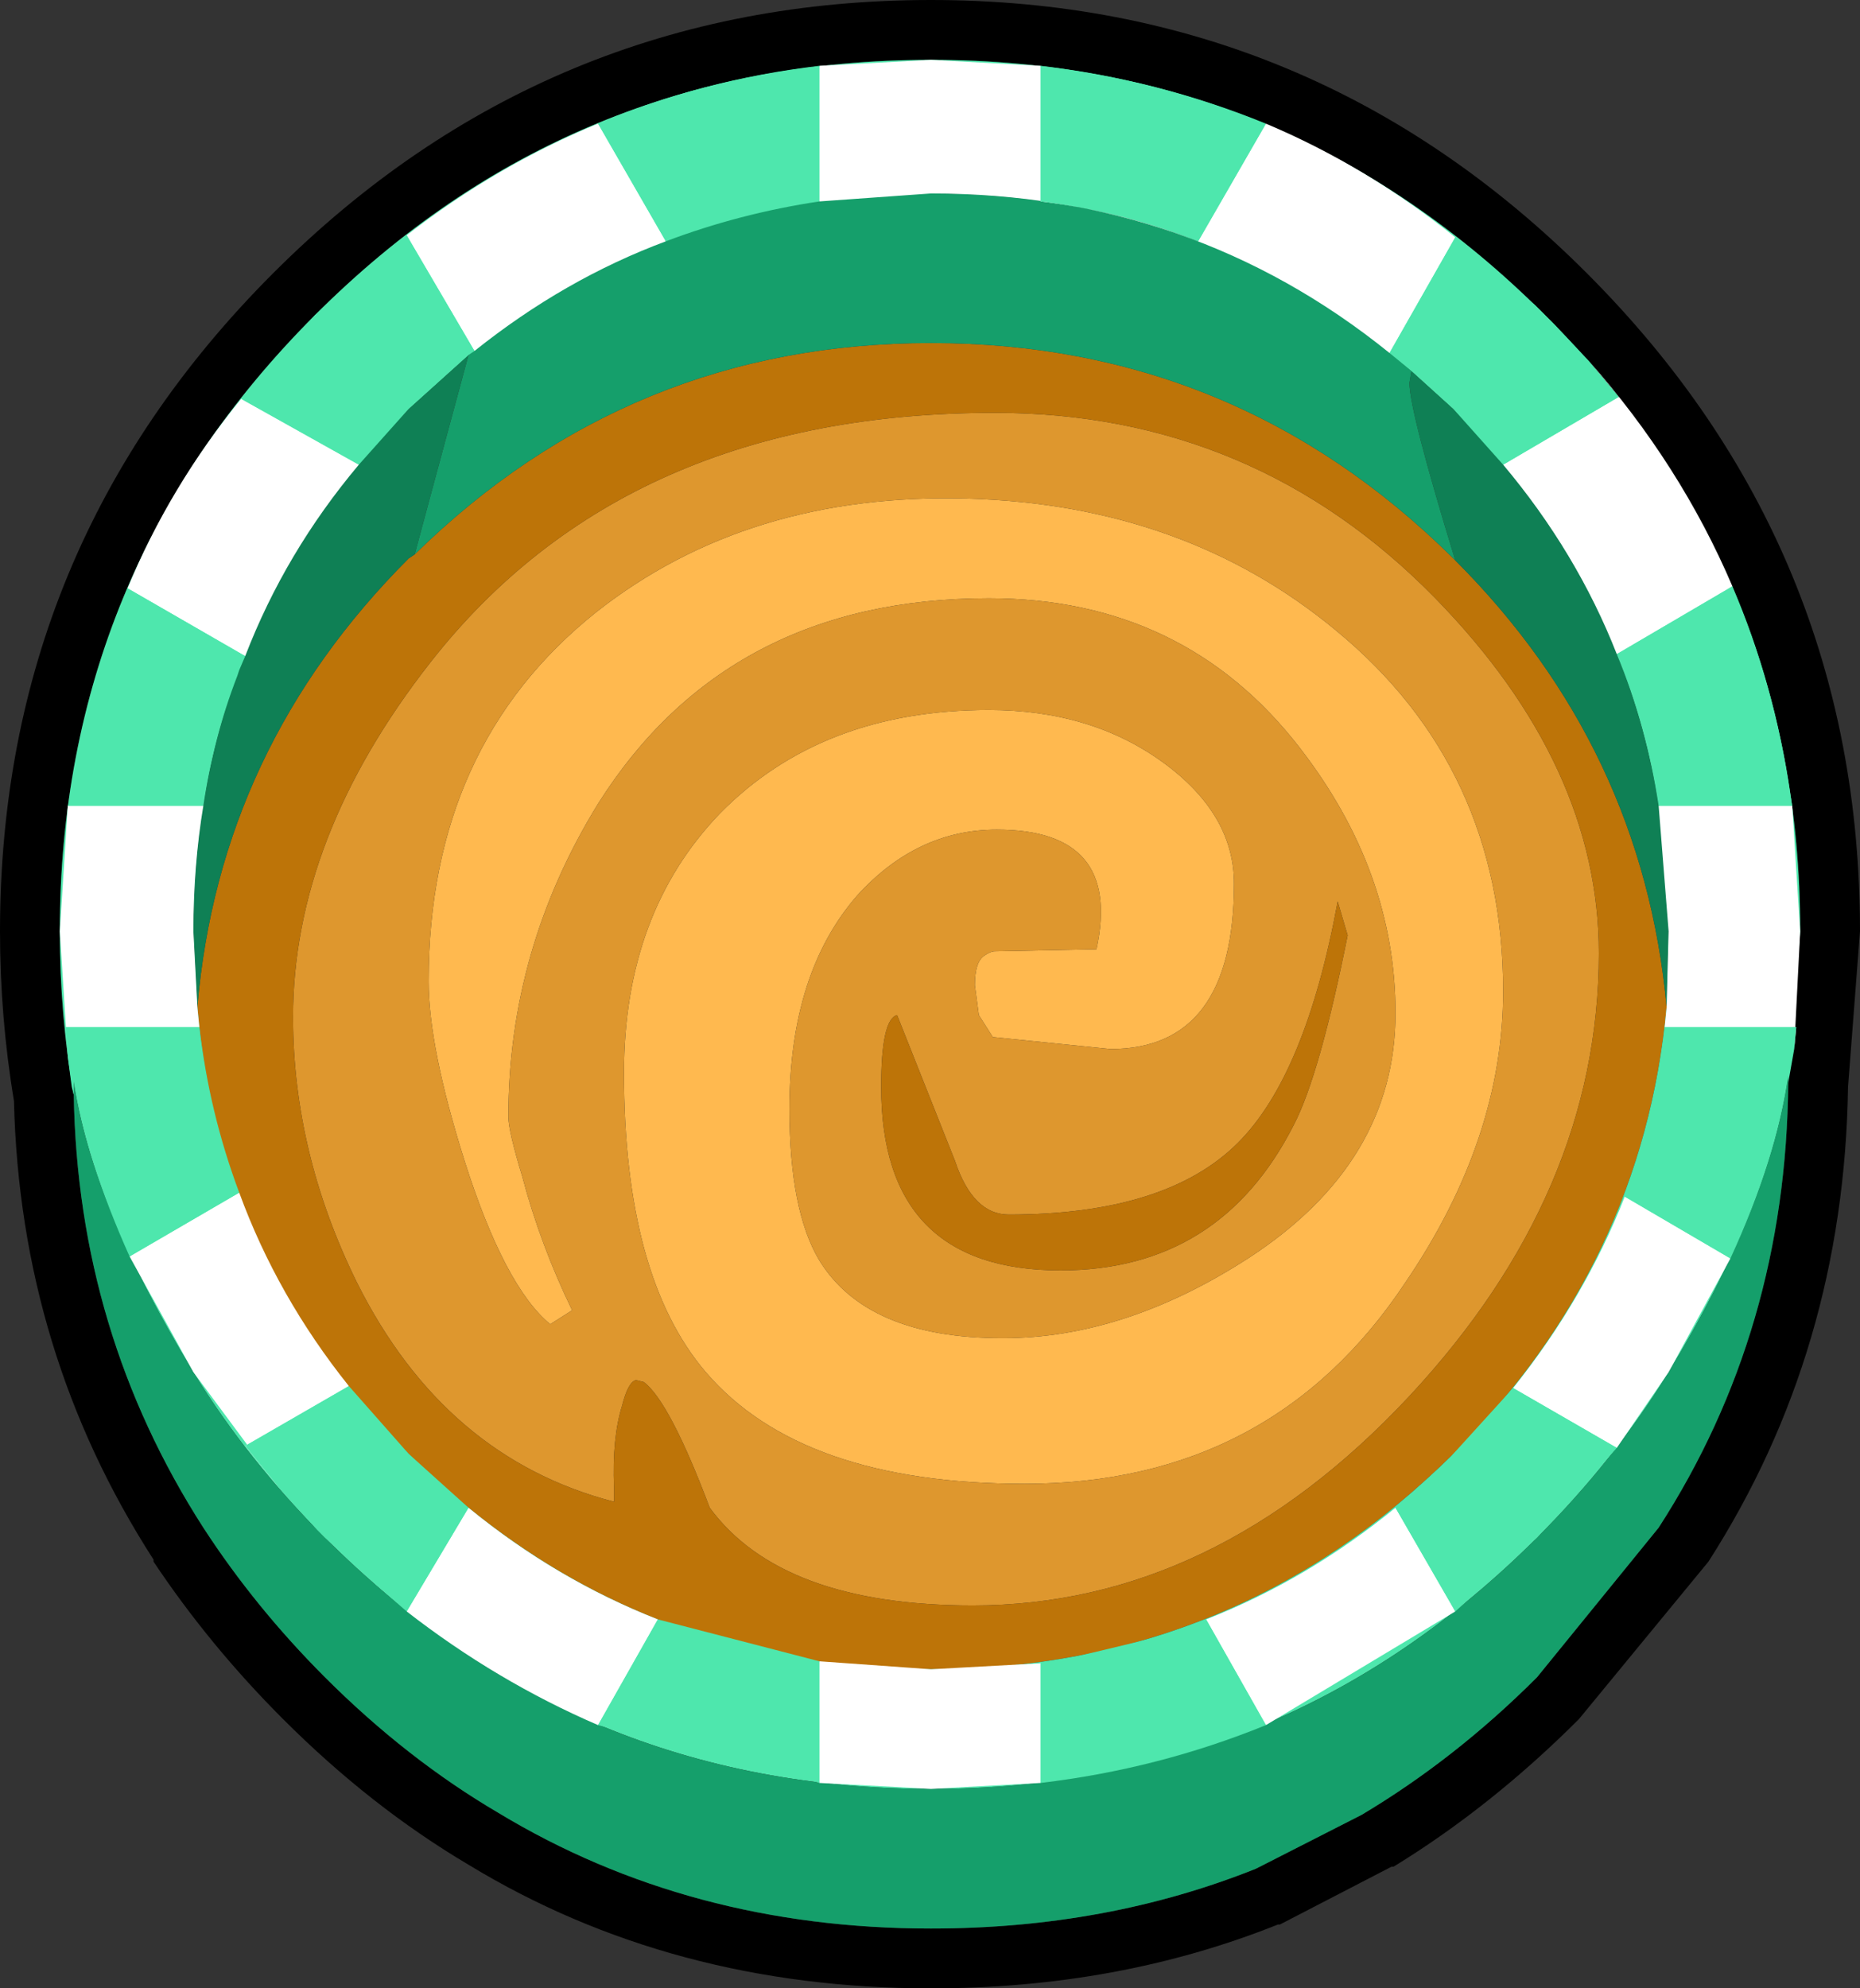 <?xml version="1.0" encoding="UTF-8" standalone="no"?>
<svg xmlns:ffdec="https://www.free-decompiler.com/flash" xmlns:xlink="http://www.w3.org/1999/xlink" ffdec:objectType="shape" height="49.85px" width="46.65px" xmlns="http://www.w3.org/2000/svg">
  <rect width="100%" height="100%" fill="#333333" stroke="none"/>
  <g transform="matrix(1.0, 0.0, 0.0, 1.0, 0.0, 0.0)">
    <path d="M44.85 27.15 L45.15 23.35 Q45.15 14.3 38.75 7.9 32.35 1.5 23.35 1.5 14.3 1.5 7.9 7.9 1.5 14.3 1.5 23.35 1.5 25.45 1.85 27.45 1.95 33.4 5.1 38.3 6.4 40.3 8.15 42.05 10.2 44.1 12.5 45.45 17.3 48.35 23.35 48.35 27.75 48.35 31.5 46.85 L34.15 45.5 Q36.5 44.1 38.55 42.05 L41.6 38.3 Q44.8 33.35 44.85 27.15 M46.35 27.25 Q46.25 33.85 42.85 39.15 L39.6 43.1 Q37.4 45.3 34.95 46.8 L34.9 46.8 32.1 48.25 32.05 48.25 Q28.05 49.85 23.35 49.85 16.85 49.85 11.75 46.75 9.3 45.3 7.1 43.1 5.25 41.25 3.85 39.15 L3.85 39.1 Q0.5 33.9 0.35 27.6 0.0 25.5 0.0 23.35 0.0 13.7 6.85 6.85 13.7 0.0 23.35 0.0 32.95 0.0 39.8 6.85 46.65 13.7 46.65 23.35 L46.35 27.25" fill="#000000" fill-rule="evenodd" stroke="none"/>
    <path d="M24.8 17.8 Q27.35 17.8 29.15 19.1 30.95 20.4 30.95 22.15 30.95 26.3 27.85 26.3 L24.9 26.0 24.55 25.45 24.45 24.7 Q24.45 24.1 24.7 23.95 24.85 23.85 24.95 23.85 L27.5 23.8 Q28.15 20.8 25.0 20.8 23.0 20.8 21.5 22.45 19.8 24.4 19.8 27.8 19.8 30.35 20.55 31.6 21.75 33.55 25.15 33.55 28.2 33.55 31.3 31.55 35.0 29.15 35.0 25.4 35.0 21.85 32.6 18.75 29.7 15.0 24.8 15.0 18.25 15.0 15.0 20.15 12.75 23.8 12.75 28.0 12.75 28.35 13.1 29.5 13.55 31.2 14.35 32.85 L13.8 33.2 Q12.65 32.25 11.65 29.1 10.75 26.25 10.75 24.6 10.75 18.7 14.95 15.35 18.75 12.35 24.25 12.5 29.7 12.65 33.5 15.8 37.7 19.25 37.7 24.85 37.7 28.55 35.25 32.15 31.9 37.2 25.7 37.2 20.1 37.2 17.7 34.4 15.65 32.0 15.65 26.9 15.65 22.9 18.05 20.4 20.6 17.8 24.8 17.8" fill="#ffb94f" fill-rule="evenodd" stroke="none"/>
    <path d="M24.8 17.8 Q20.6 17.8 18.05 20.4 15.65 22.9 15.65 26.9 15.65 32.0 17.7 34.4 20.1 37.2 25.7 37.2 31.9 37.2 35.25 32.15 37.7 28.55 37.7 24.85 37.7 19.25 33.5 15.8 29.7 12.65 24.25 12.5 18.75 12.35 14.95 15.35 10.75 18.7 10.75 24.6 10.75 26.25 11.65 29.1 12.65 32.25 13.8 33.2 L14.35 32.85 Q13.55 31.2 13.1 29.5 12.75 28.35 12.75 28.0 12.75 23.8 15.0 20.15 18.25 15.0 24.8 15.0 29.7 15.0 32.6 18.75 35.0 21.85 35.0 25.4 35.0 29.15 31.3 31.55 28.2 33.55 25.15 33.55 21.75 33.55 20.55 31.6 19.8 30.35 19.8 27.8 19.8 24.4 21.5 22.45 23.0 20.8 25.0 20.8 28.15 20.8 27.5 23.8 L24.95 23.85 Q24.85 23.85 24.7 23.95 24.45 24.1 24.45 24.7 L24.55 25.45 24.9 26.0 27.85 26.3 Q30.95 26.3 30.95 22.15 30.95 20.4 29.15 19.1 27.35 17.8 24.8 17.8 M40.1 23.9 Q40.1 29.9 35.35 35.0 30.45 40.25 24.4 40.25 19.6 40.25 17.8 37.8 16.8 35.15 16.15 34.65 L15.95 34.6 Q15.75 34.65 15.6 35.25 15.35 36.05 15.4 37.3 L15.4 37.65 Q11.15 36.55 8.95 32.15 7.35 28.9 7.35 25.5 7.35 21.0 10.8 16.6 15.7 10.35 24.95 10.35 31.45 10.35 36.0 15.0 40.1 19.2 40.1 23.9 M33.55 22.6 Q32.75 26.95 31.05 28.65 29.25 30.45 25.3 30.45 24.4 30.45 23.95 29.1 L22.5 25.45 Q22.1 25.55 22.1 27.25 22.1 31.85 26.6 31.85 30.6 31.85 32.45 28.2 33.1 26.95 33.8 23.45 L33.55 22.6" fill="#de972e" fill-rule="evenodd" stroke="none"/>
    <path d="M36.5 14.05 Q41.2 18.75 41.8 25.25 41.2 31.7 36.45 36.45 31.0 41.85 23.35 41.85 15.7 41.85 10.25 36.45 5.5 31.7 4.95 25.25 5.5 18.75 10.25 14.0 L10.4 13.9 Q15.8 8.6 23.35 8.6 31.0 8.6 36.45 14.0 L36.5 14.05 M33.55 22.6 L33.8 23.45 Q33.1 26.95 32.45 28.2 30.6 31.85 26.6 31.85 22.1 31.85 22.1 27.25 22.1 25.55 22.5 25.45 L23.95 29.1 Q24.4 30.45 25.3 30.45 29.25 30.45 31.05 28.65 32.75 26.95 33.55 22.6 M40.1 23.9 Q40.1 19.2 36.0 15.0 31.45 10.35 24.95 10.35 15.7 10.35 10.8 16.6 7.35 21.0 7.35 25.5 7.35 28.9 8.95 32.15 11.15 36.55 15.4 37.65 L15.4 37.3 Q15.35 36.05 15.6 35.25 15.75 34.65 15.95 34.6 L16.15 34.65 Q16.8 35.15 17.8 37.8 19.6 40.25 24.4 40.25 30.45 40.25 35.35 35.0 40.1 29.9 40.1 23.9" fill="#bd7408" fill-rule="evenodd" stroke="none"/>
    <path d="M44.85 27.15 L44.85 26.95 Q44.4 30.2 41.85 34.4 40.5 36.6 38.55 38.55 32.25 44.85 23.35 44.85 14.45 44.85 8.15 38.55 6.2 36.6 4.85 34.4 2.3 30.2 1.85 27.1 L1.85 27.45 Q1.5 25.45 1.5 23.35 1.5 14.3 7.9 7.9 14.3 1.5 23.35 1.5 32.35 1.5 38.75 7.9 45.15 14.3 45.15 23.35 L44.85 27.15 M41.8 25.25 L41.85 23.35 Q41.85 15.7 36.45 10.25 L35.4 9.3 Q30.3 4.85 23.35 4.85 16.75 4.85 11.75 8.9 L10.25 10.25 Q4.85 15.7 4.85 23.35 L4.95 25.25 Q5.5 31.7 10.25 36.45 15.7 41.85 23.35 41.85 31.0 41.85 36.45 36.45 41.2 31.7 41.8 25.25" fill="#4ee7ad" fill-rule="evenodd" stroke="none"/>
    <path d="M1.85 27.45 L1.85 27.1 Q2.3 30.2 4.85 34.4 6.2 36.6 8.15 38.55 14.45 44.85 23.35 44.85 32.25 44.85 38.55 38.55 40.5 36.6 41.85 34.4 44.4 30.2 44.85 26.95 L44.85 27.15 Q44.8 33.35 41.6 38.3 L38.55 42.05 Q36.5 44.1 34.15 45.5 L31.5 46.85 Q27.75 48.35 23.35 48.35 17.3 48.35 12.5 45.45 10.2 44.1 8.15 42.05 6.4 40.3 5.1 38.3 1.95 33.4 1.85 27.45 M35.4 9.3 L35.35 9.6 Q35.35 10.3 36.5 14.05 L36.45 14.0 Q31.0 8.6 23.35 8.6 15.8 8.6 10.4 13.9 L10.75 12.6 11.75 8.9 Q16.75 4.85 23.35 4.85 30.3 4.85 35.4 9.3" fill="#159f6b" fill-rule="evenodd" stroke="none"/>
    <path d="M35.4 9.3 L36.45 10.25 Q41.85 15.7 41.85 23.35 L41.8 25.25 Q41.2 18.75 36.5 14.05 35.35 10.3 35.35 9.6 L35.4 9.3 M4.95 25.25 L4.85 23.35 Q4.85 15.7 10.25 10.25 L11.75 8.9 10.75 12.6 10.4 13.9 10.25 14.0 Q5.5 18.75 4.95 25.25" fill="#0f8055" fill-rule="evenodd" stroke="none"/>
    <path d="M41.6 20.2 L44.95 20.2 45.15 23.35 45.0 26.3 45.05 25.75 41.75 25.75 41.8 25.25 41.85 23.35 41.6 20.2 M43.45 14.7 L40.55 16.4 Q39.55 13.85 37.7 11.65 L40.6 9.95 39.85 9.05 Q42.15 11.65 43.45 14.7 M40.75 30.0 L43.4 31.55 41.85 34.4 40.55 36.3 37.95 34.8 Q39.75 32.55 40.75 30.0 M36.5 40.4 L31.75 43.25 30.25 40.6 Q32.8 39.6 35.0 37.8 L36.5 40.4 M26.1 44.7 L23.35 44.85 20.55 44.7 20.55 41.65 23.35 41.85 26.1 41.7 26.1 44.7 M15.0 43.25 Q12.45 42.15 10.2 40.4 L11.75 37.8 Q13.95 39.6 16.5 40.6 L15.0 43.25 M7.0 37.3 L4.85 34.4 3.25 31.5 6.0 29.9 Q6.95 32.5 8.75 34.75 L6.15 36.25 7.0 37.3 M1.7 26.5 L1.5 23.35 1.7 20.2 5.1 20.2 Q4.85 21.7 4.85 23.35 L4.95 25.25 5.0 25.75 1.65 25.75 1.7 26.5 M3.2 14.75 Q4.25 12.2 6.05 10.0 L9.0 11.65 Q7.15 13.85 6.15 16.45 L3.2 14.75 M10.2 5.9 Q12.45 4.15 15.0 3.1 L16.7 6.05 Q14.15 7.0 11.9 8.8 L10.2 5.9 M20.55 1.65 L23.35 1.5 26.1 1.65 26.1 5.05 Q28.15 5.3 30.05 6.05 L31.75 3.1 Q34.25 4.15 36.5 5.95 L34.85 8.85 Q29.9 4.85 23.35 4.85 L20.55 5.05 20.55 1.65" fill="#ffffff" fill-rule="evenodd" stroke="none"/>
    <path d="M44.95 20.2 L41.6 20.2 Q41.3 18.2 40.55 16.4 L43.45 14.7 Q44.5 17.15 44.9 19.9 L44.95 20.2 M41.75 25.75 L45.05 25.75 45.0 26.3 44.85 27.15 44.85 26.95 Q44.55 29.05 43.4 31.55 L40.75 30.0 Q41.5 27.95 41.75 25.75 M40.55 36.3 L38.55 38.55 36.5 40.4 35.0 37.8 36.05 36.85 36.3 36.65 36.45 36.45 37.95 34.8 40.55 36.3 M31.75 43.25 Q29.05 44.35 26.1 44.7 L26.1 41.7 26.5 41.65 29.0 41.05 30.25 40.6 31.75 43.25 M20.55 44.7 L20.4 44.65 15.0 43.25 16.5 40.6 20.55 41.65 20.55 44.7 M10.2 40.4 L9.45 39.75 8.15 38.55 7.95 38.35 7.0 37.3 6.15 36.25 8.75 34.75 10.25 36.45 11.75 37.8 10.2 40.4 M3.25 31.5 Q2.15 29.05 1.85 27.1 L1.85 27.45 1.8 27.25 1.7 26.5 1.65 25.75 5.0 25.75 Q5.25 27.9 6.0 29.9 L3.25 31.5 M1.7 20.2 L1.75 20.1 1.95 18.9 3.0 15.25 3.2 14.75 6.15 16.45 6.0 16.8 5.95 16.95 Q5.35 18.5 5.1 20.2 L1.7 20.2 M6.05 10.0 L7.9 7.9 10.2 5.9 11.9 8.8 11.75 8.9 10.25 10.25 9.0 11.65 6.05 10.0 M15.0 3.1 Q17.6 2.0 20.55 1.65 L20.55 5.05 Q18.55 5.35 16.7 6.05 L15.0 3.1 M26.1 1.65 Q29.05 2.0 31.75 3.1 L30.05 6.05 Q28.15 5.3 26.1 5.05 L26.1 1.65 M36.5 5.95 L38.5 7.65 38.75 7.9 38.85 8.0 38.95 8.1 39.0 8.15 39.85 9.05 40.6 9.95 37.7 11.65 36.45 10.25 35.4 9.3 34.85 8.85 36.5 5.95" fill="#4ee7ad" fill-rule="evenodd" stroke="none"/>
  </g>
</svg>
